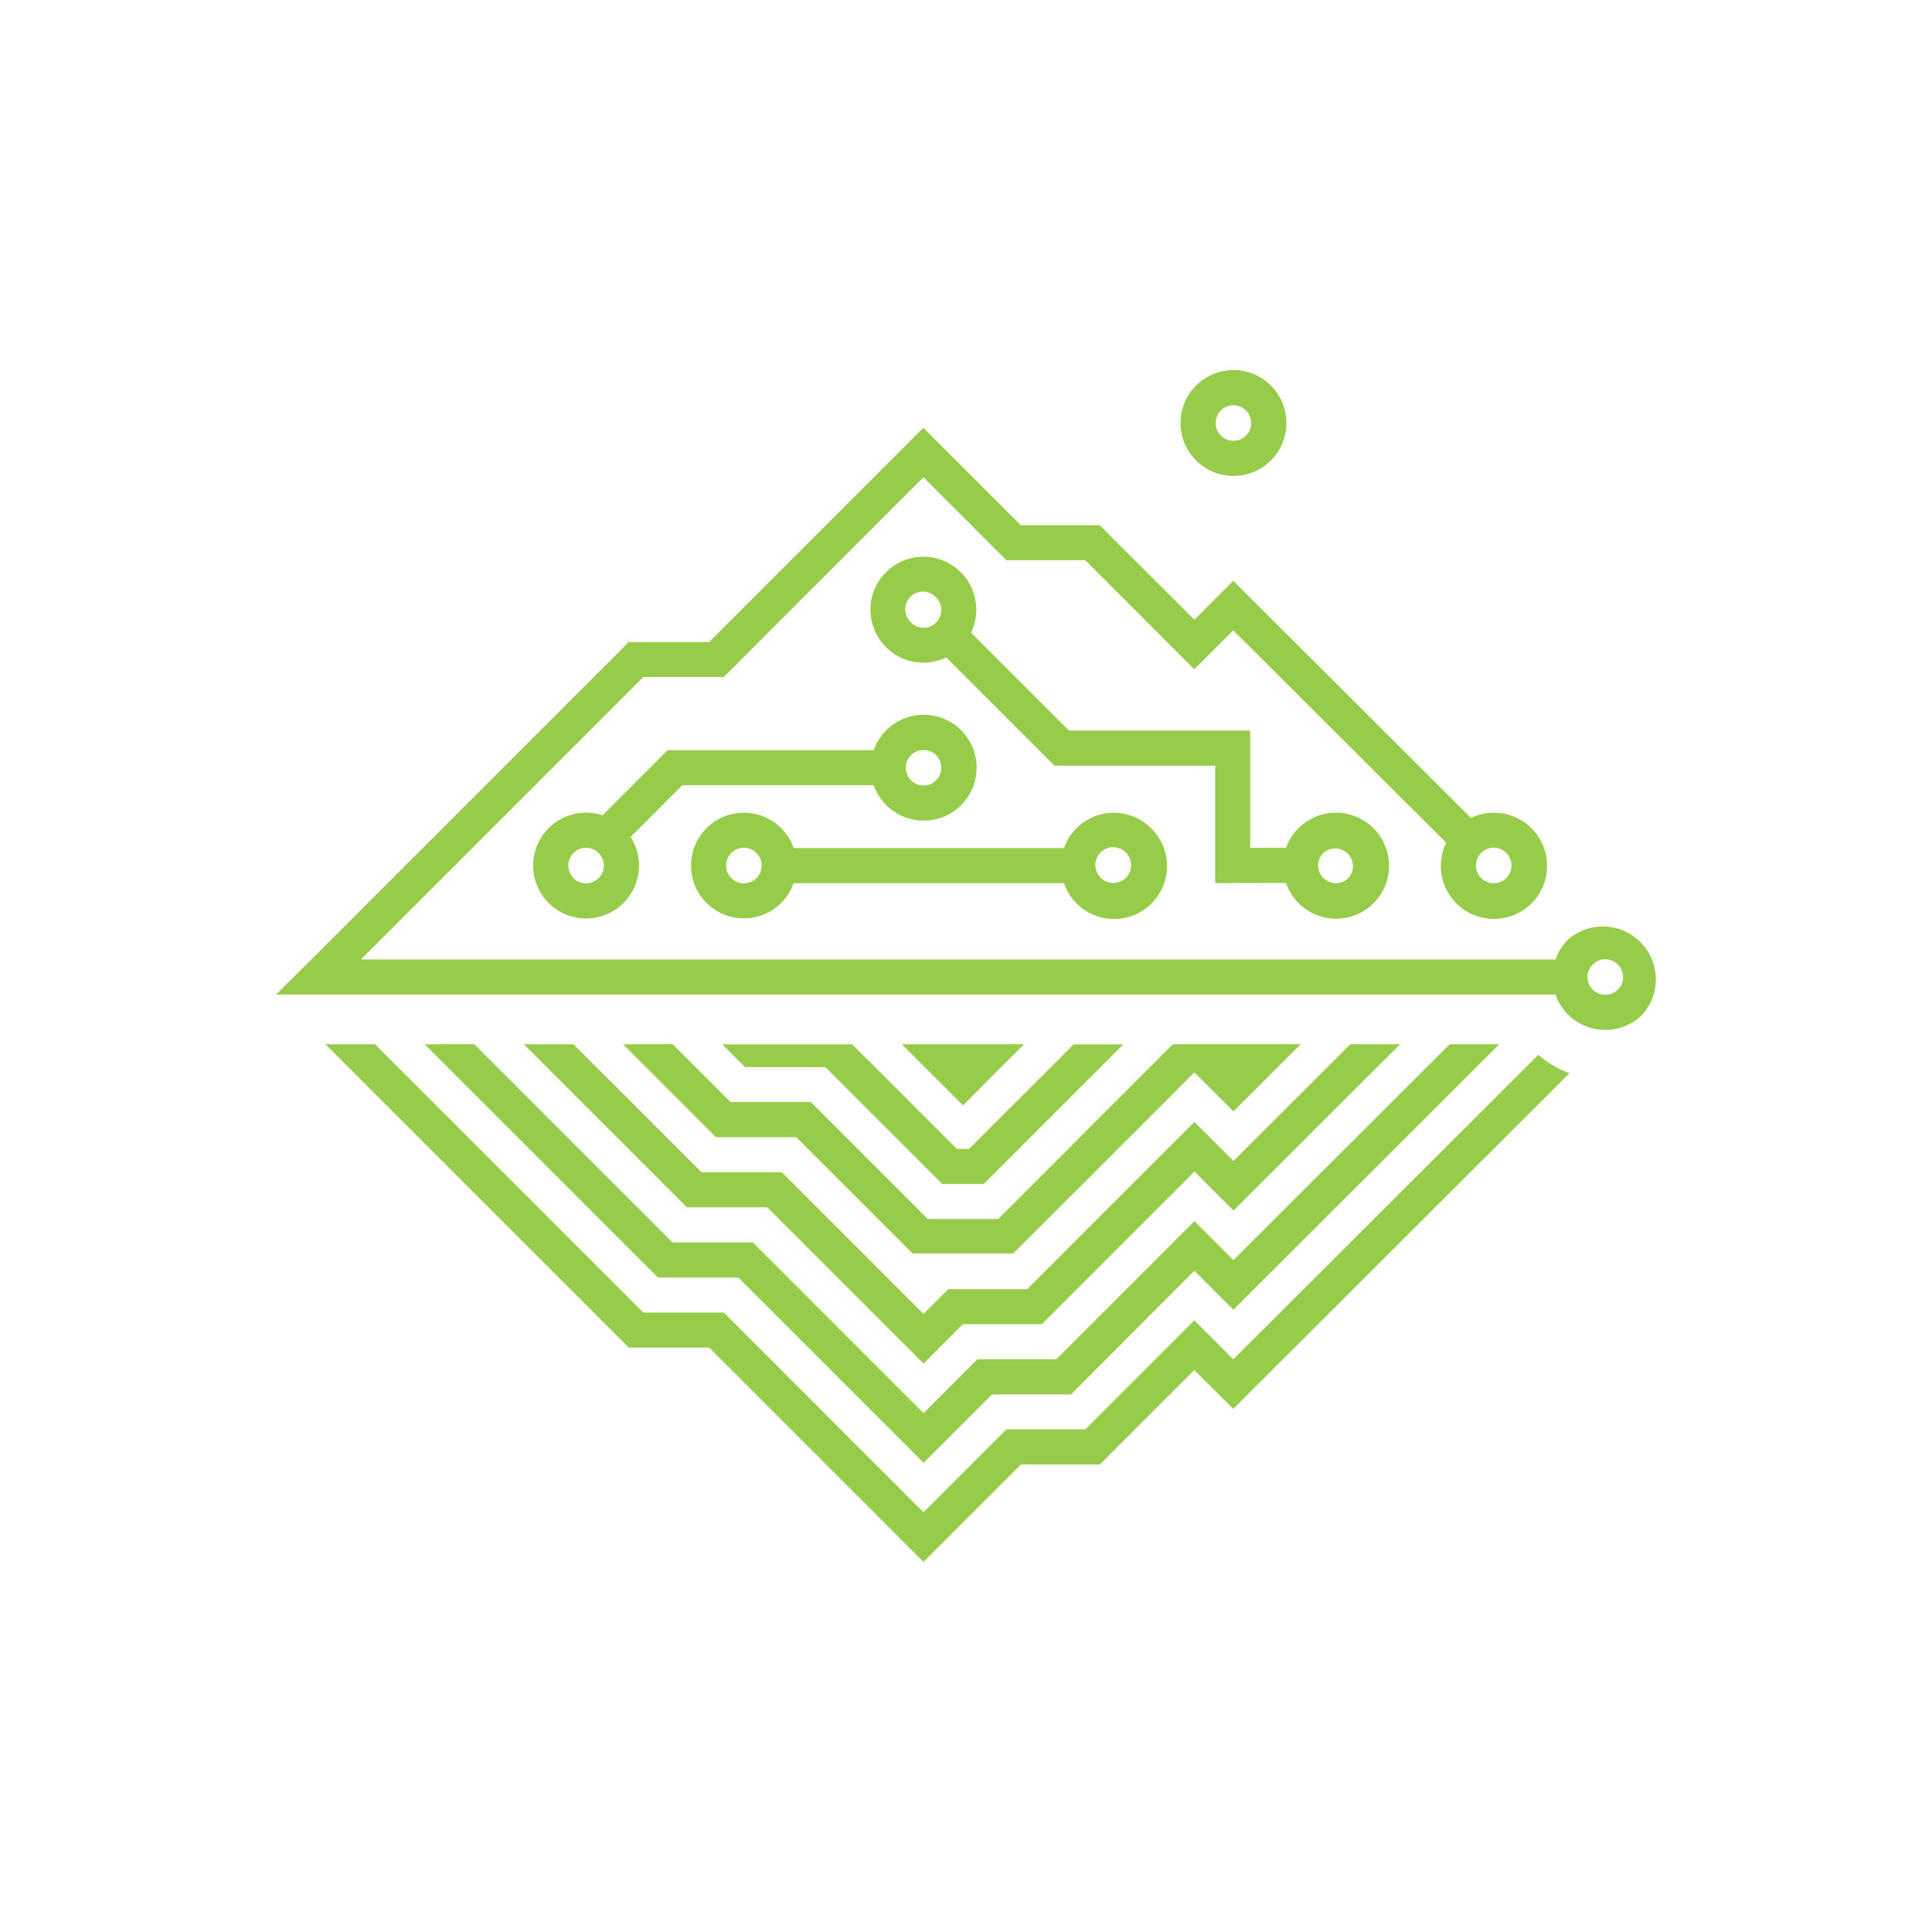 <svg width="56" height="56" viewBox="0 0 56 56"
  xmlns="http://www.w3.org/2000/svg">
  <g>
    <path fill="#96CC4A" d="m 25.834,31.401 -0.298,-0.298 -0.296,-0.298 -0.3,-0.294 -0.24,-0.24 h -3.765 l 0.661,0.661 h 2.329 l 0.298,0.298 0.298,0.298 0.298,0.298 0.298,0.298 0.298,0.298 0.595,0.595 1.304,1.303 h 1.198 l 1.076,-1.076 0.719,-0.719 1.438,-1.438 0.719,-0.719 0.097,-0.096 h -1.44 l -0.093,0.093 -1.438,1.438 -0.724,0.719 -0.777,0.779 H 27.733 L 26.727,32.295 26.132,31.697 Z m 2.077,0.639 0.238,-0.238 0.717,-0.719 0.816,-0.815 h -3.543 l 0.116,0.116 1.191,1.191 z m 16.677,-1.464 -8.841,8.824 -1.129,-1.129 -3.16,3.16 h -2.288 l -2.403,2.403 -5.787,-5.79 H 18.648 L 10.871,30.268 H 9.434 l 8.792,8.793 h 2.33 l 6.211,6.211 2.824,-2.824 h 2.288 l 2.739,-2.739 1.128,1.128 9.744,-9.728 a 2.971,2.971 0 0 1 -0.902,-0.536 z m -26.528,-0.308 2.694,2.694 h 2.326 l 0.298,0.298 0.298,0.298 0.298,0.298 0.595,0.595 1.882,1.882 h 2.916 l 1.661,-1.656 0.719,-0.719 0.719,-0.719 0.719,-0.719 0.719,-0.719 0.715,-0.719 0.719,0.719 0.413,0.413 1.952,-1.947 h -3.706 l -0.097,0.096 -0.719,0.719 -0.719,0.719 -0.719,0.719 -0.715,0.719 -0.719,0.719 -1.374,1.374 H 26.891 L 25.288,33.729 24.692,33.133 24.395,32.836 24.097,32.538 23.799,32.24 23.502,31.943 h -2.327 l -1.677,-1.677 z m -5.75,0 6.763,6.763 h 2.33 l 0.298,0.298 5.071,5.071 1.684,-1.684 0.298,-0.298 h 2.288 l 2.859,-2.865 0.719,-0.719 0.719,0.719 0.411,0.411 7.708,-7.696 h -1.439 l -6.268,6.258 -0.411,-0.411 -0.719,-0.719 -0.719,0.719 -0.719,0.719 -2.565,2.565 h -2.288 l -0.298,0.298 -0.297,0.297 -0.965,0.966 -4.353,-4.353 -0.298,-0.298 -0.298,-0.298 h -2.329 l -5.744,-5.744 z m 2.875,0 4.727,4.727 h 2.331 l 0.298,0.298 0.298,0.298 0.298,0.298 3.634,3.634 0.246,-0.247 0.298,-0.298 0.298,-0.298 0.298,-0.298 h 2.288 l 2.267,-2.267 0.719,-0.719 0.719,-0.719 0.719,-0.719 0.719,0.719 0.412,0.412 4.827,-4.821 h -1.44 l -3.389,3.384 -0.413,-0.413 -0.719,-0.719 -0.719,0.719 -0.719,0.719 -0.719,0.719 -0.719,0.719 -1.97,1.97 h -2.287 l -0.298,0.298 -0.298,0.298 -0.123,0.123 -2.916,-2.915 -0.298,-0.298 -0.298,-0.298 -0.297,-0.298 -0.298,-0.298 h -2.329 l -3.71,-3.71 z m 4.59,-7.506 -1.497,1.497 A 1.534,1.534 0 1 1 17.466,23.631 l 1.887,-1.887 h 5.974 A 1.507,1.507 0 0 1 25.687,21.17 v 0 a 1.534,1.534 0 1 1 -0.36,1.591 z m 6.48,-0.508 a 0.515,0.515 0 0 0 0.879,0.363 0.515,0.515 0 0 0 0,-0.727 0.515,0.515 0 0 0 -0.727,0 v 0 a 0.509,0.509 0 0 0 -0.153,0.364 z m -8.903,2.471 a 0.515,0.515 0 1 0 0,0.728 0.513,0.513 0 0 0 0,-0.728 z m 2.679,0.364 a 1.53,1.53 0 0 1 2.974,-0.508 h 7.835 a 1.53,1.53 0 0 1 2.525,-0.574 v 0 a 1.534,1.534 0 1 1 -2.525,1.591 H 23.004 A 1.53,1.53 0 0 1 20.031,25.088 Z m 11.887,0.364 a 0.515,0.515 0 0 0 0.728,-0.728 v 0 A 0.515,0.515 0 1 0 31.918,25.452 Z M 21.047,25.088 a 0.515,0.515 0 1 0 0.515,-0.515 0.515,0.515 0 0 0 -0.515,0.512 z m 14.175,0.508 V 22.194 H 30.564 L 27.427,19.057 a 1.528,1.528 0 0 1 -1.743,-0.297 v 0 a 1.534,1.534 0 1 1 2.462,-0.422 l 2.837,2.837 h 5.254 v 3.4 h 1.04 a 1.534,1.534 0 0 1 2.526,-0.574 v 0 a 1.534,1.534 0 1 1 -2.526,1.591 z m 2.986,-0.511 a 0.515,0.515 0 0 0 0.878,0.364 0.515,0.515 0 0 0 -0.729,-0.725 0.51,0.51 0 0 0 -0.15,0.361 z M 27.133,17.316 a 0.515,0.515 0 1 0 -0.727,0.728 v 0 a 0.515,0.515 0 0 0 0.728,0 0.516,0.516 0 0 0 -6.97e-4,-0.728 z M 47.612,29.402 v 0 A 1.527,1.527 0 0 1 45.087,28.828 H 8 l 0.881,-0.875 9.342,-9.342 h 2.33 l 6.211,-6.211 2.824,2.824 h 2.288 l 2.743,2.739 1.128,-1.128 6.891,6.874 a 1.539,1.539 0 1 1 -0.72,0.717 l -6.171,-6.156 -1.129,1.129 -3.16,-3.161 h -2.288 l -2.403,-2.405 -5.787,5.79 H 18.648 l -8.187,8.188 h 34.627 a 1.514,1.514 0 0 1 0.359,-0.574 1.534,1.534 0 0 1 2.165,2.165 z m -4.831,-4.316 a 0.515,0.515 0 1 0 0.517,-0.515 0.515,0.515 0 0 0 -0.517,0.515 z m 4.113,2.87 a 0.515,0.515 0 1 0 0,0.728 0.513,0.513 0 0 0 -0.001,-0.728 z M 34.219,12.261 a 1.534,1.534 0 1 1 1.534,1.534 1.534,1.534 0 0 1 -1.534,-1.534 z m 1.017,0 a 0.515,0.515 0 1 0 0.515,-0.515 0.515,0.515 0 0 0 -0.515,0.515 z" />
  </g>
</svg>
